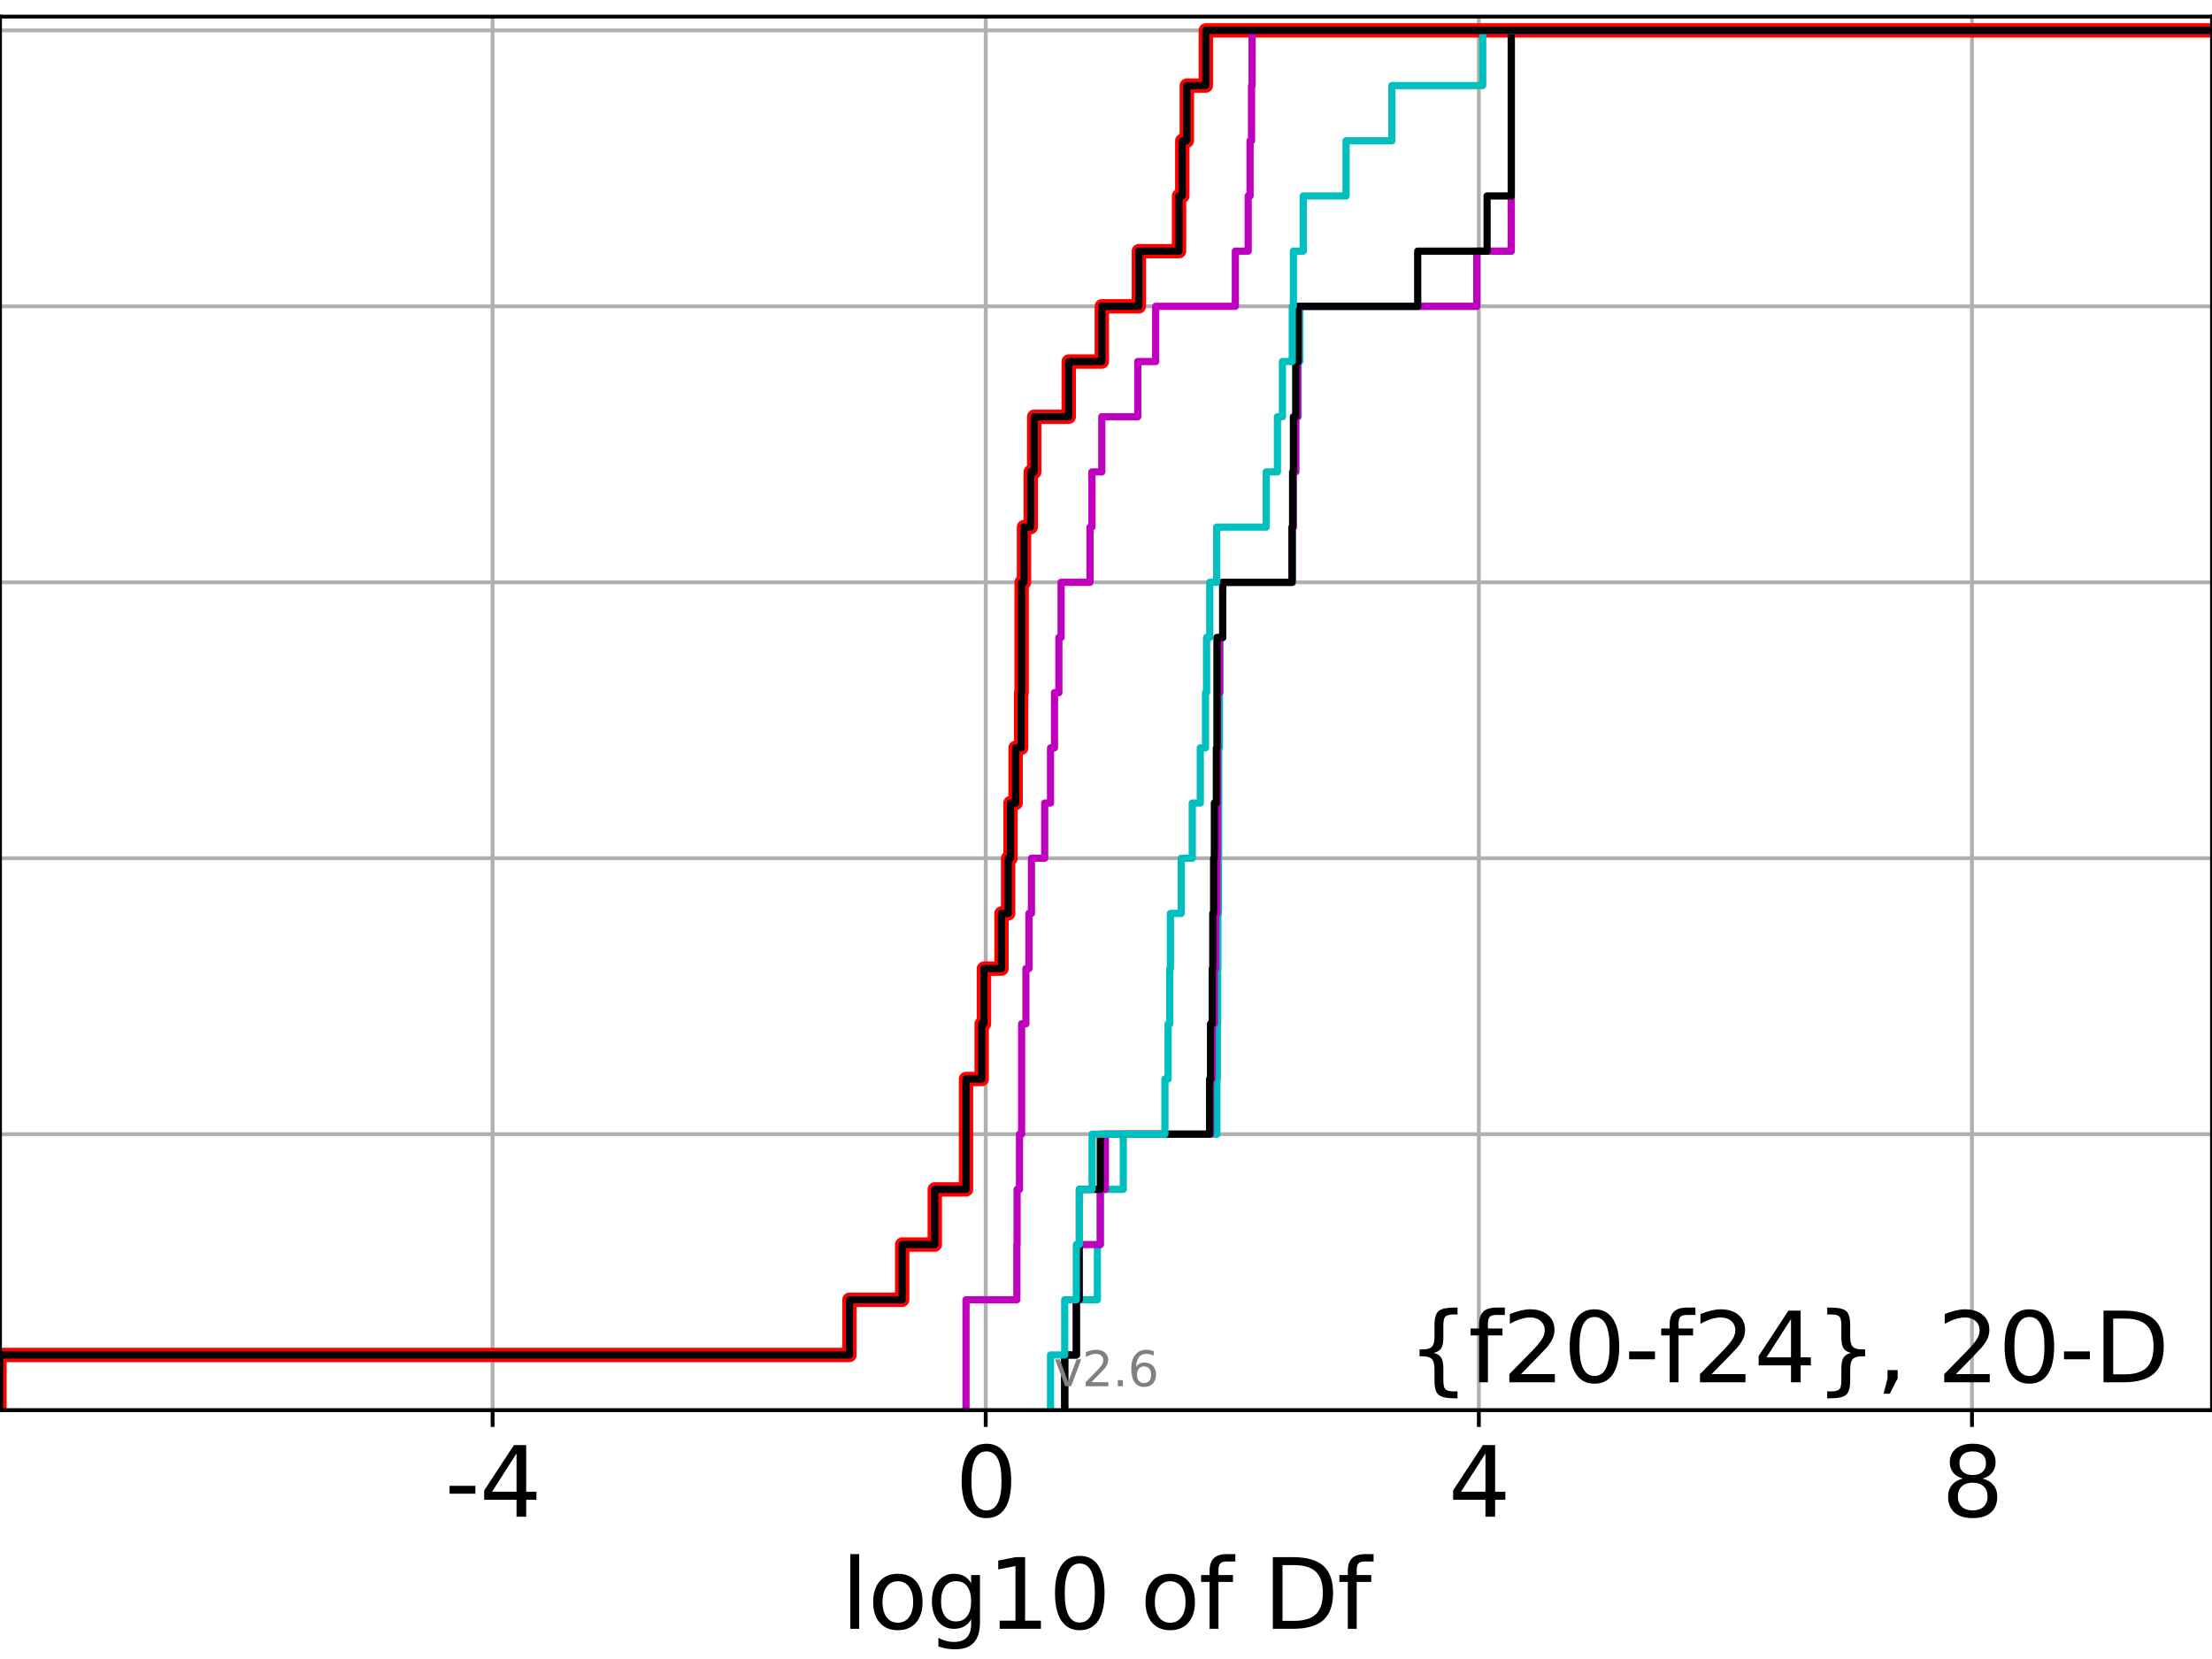<?xml version="1.0" encoding="utf-8" standalone="no"?>
<!DOCTYPE svg PUBLIC "-//W3C//DTD SVG 1.1//EN"
  "http://www.w3.org/Graphics/SVG/1.1/DTD/svg11.dtd">
<svg xmlns:xlink="http://www.w3.org/1999/xlink" width="460.8pt" height="345.6pt" viewBox="0 0 460.8 345.6" xmlns="http://www.w3.org/2000/svg" version="1.1">
 <defs>
  <style type="text/css">*{stroke-linejoin: round; stroke-linecap: butt}</style>
 </defs>
 <g id="figure_1">
  <g id="patch_1">
   <path d="M 0 345.6 
L 460.8 345.6 
L 460.8 0 
L 0 0 
z
" style="fill: #ffffff"/>
  </g>
  <g id="axes_1">
   <g id="patch_2">
    <path d="M 0 293.76 
L 460.8 293.76 
L 460.8 3.456 
L 0 3.456 
z
" style="fill: #ffffff"/>
   </g>
   <g id="matplotlib.axis_1">
    <g id="xtick_1">
     <g id="line2d_1">
      <path d="M 102.616 293.76 
L 102.616 3.456 
" clip-path="url(#pedaf4bb4dd)" style="fill: none; stroke: #b0b0b0; stroke-width: 0.8; stroke-linecap: square"/>
     </g>
     <g id="line2d_2">
      <defs>
       <path id="m9f6b35b968" d="M 0 0 
L 0 3.5 
" style="stroke: #000000; stroke-width: 0.8"/>
      </defs>
      <g>
       <use xlink:href="#m9f6b35b968" x="102.616" y="293.76" style="stroke: #000000; stroke-width: 0.8"/>
      </g>
     </g>
     <g id="text_1">
      <!-- -4 -->
      <g transform="translate(92.646 315.957)scale(0.2 -0.2)">
       <defs>
        <path id="DejaVuSans-2d" d="M 313 2009 
L 1997 2009 
L 1997 1497 
L 313 1497 
L 313 2009 
z
" transform="scale(0.016)"/>
        <path id="DejaVuSans-34" d="M 2419 4116 
L 825 1625 
L 2419 1625 
L 2419 4116 
z
M 2253 4666 
L 3047 4666 
L 3047 1625 
L 3713 1625 
L 3713 1100 
L 3047 1100 
L 3047 0 
L 2419 0 
L 2419 1100 
L 313 1100 
L 313 1709 
L 2253 4666 
z
" transform="scale(0.016)"/>
       </defs>
       <use xlink:href="#DejaVuSans-2d"/>
       <use xlink:href="#DejaVuSans-34" x="36.084"/>
      </g>
     </g>
    </g>
    <g id="xtick_2">
     <g id="line2d_3">
      <path d="M 205.344 293.76 
L 205.344 3.456 
" clip-path="url(#pedaf4bb4dd)" style="fill: none; stroke: #b0b0b0; stroke-width: 0.8; stroke-linecap: square"/>
     </g>
     <g id="line2d_4">
      <g>
       <use xlink:href="#m9f6b35b968" x="205.344" y="293.76" style="stroke: #000000; stroke-width: 0.8"/>
      </g>
     </g>
     <g id="text_2">
      <!-- 0 -->
      <g transform="translate(198.981 315.957)scale(0.2 -0.2)">
       <defs>
        <path id="DejaVuSans-30" d="M 2034 4250 
Q 1547 4250 1301 3770 
Q 1056 3291 1056 2328 
Q 1056 1369 1301 889 
Q 1547 409 2034 409 
Q 2525 409 2770 889 
Q 3016 1369 3016 2328 
Q 3016 3291 2770 3770 
Q 2525 4250 2034 4250 
z
M 2034 4750 
Q 2819 4750 3233 4129 
Q 3647 3509 3647 2328 
Q 3647 1150 3233 529 
Q 2819 -91 2034 -91 
Q 1250 -91 836 529 
Q 422 1150 422 2328 
Q 422 3509 836 4129 
Q 1250 4750 2034 4750 
z
" transform="scale(0.016)"/>
       </defs>
       <use xlink:href="#DejaVuSans-30"/>
      </g>
     </g>
    </g>
    <g id="xtick_3">
     <g id="line2d_5">
      <path d="M 308.071 293.76 
L 308.071 3.456 
" clip-path="url(#pedaf4bb4dd)" style="fill: none; stroke: #b0b0b0; stroke-width: 0.8; stroke-linecap: square"/>
     </g>
     <g id="line2d_6">
      <g>
       <use xlink:href="#m9f6b35b968" x="308.071" y="293.76" style="stroke: #000000; stroke-width: 0.8"/>
      </g>
     </g>
     <g id="text_3">
      <!-- 4 -->
      <g transform="translate(301.708 315.957)scale(0.2 -0.2)">
       <use xlink:href="#DejaVuSans-34"/>
      </g>
     </g>
    </g>
    <g id="xtick_4">
     <g id="line2d_7">
      <path d="M 410.798 293.76 
L 410.798 3.456 
" clip-path="url(#pedaf4bb4dd)" style="fill: none; stroke: #b0b0b0; stroke-width: 0.8; stroke-linecap: square"/>
     </g>
     <g id="line2d_8">
      <g>
       <use xlink:href="#m9f6b35b968" x="410.798" y="293.76" style="stroke: #000000; stroke-width: 0.8"/>
      </g>
     </g>
     <g id="text_4">
      <!-- 8 -->
      <g transform="translate(404.436 315.957)scale(0.2 -0.2)">
       <defs>
        <path id="DejaVuSans-38" d="M 2034 2216 
Q 1584 2216 1326 1975 
Q 1069 1734 1069 1313 
Q 1069 891 1326 650 
Q 1584 409 2034 409 
Q 2484 409 2743 651 
Q 3003 894 3003 1313 
Q 3003 1734 2745 1975 
Q 2488 2216 2034 2216 
z
M 1403 2484 
Q 997 2584 770 2862 
Q 544 3141 544 3541 
Q 544 4100 942 4425 
Q 1341 4750 2034 4750 
Q 2731 4750 3128 4425 
Q 3525 4100 3525 3541 
Q 3525 3141 3298 2862 
Q 3072 2584 2669 2484 
Q 3125 2378 3379 2068 
Q 3634 1759 3634 1313 
Q 3634 634 3220 271 
Q 2806 -91 2034 -91 
Q 1263 -91 848 271 
Q 434 634 434 1313 
Q 434 1759 690 2068 
Q 947 2378 1403 2484 
z
M 1172 3481 
Q 1172 3119 1398 2916 
Q 1625 2713 2034 2713 
Q 2441 2713 2670 2916 
Q 2900 3119 2900 3481 
Q 2900 3844 2670 4047 
Q 2441 4250 2034 4250 
Q 1625 4250 1398 4047 
Q 1172 3844 1172 3481 
z
" transform="scale(0.016)"/>
       </defs>
       <use xlink:href="#DejaVuSans-38"/>
      </g>
     </g>
    </g>
    <g id="text_5">
     <!-- log10 of Df -->
     <g transform="translate(175.214 339.313)scale(0.2 -0.2)">
      <defs>
       <path id="DejaVuSans-6c" d="M 603 4863 
L 1178 4863 
L 1178 0 
L 603 0 
L 603 4863 
z
" transform="scale(0.016)"/>
       <path id="DejaVuSans-6f" d="M 1959 3097 
Q 1497 3097 1228 2736 
Q 959 2375 959 1747 
Q 959 1119 1226 758 
Q 1494 397 1959 397 
Q 2419 397 2687 759 
Q 2956 1122 2956 1747 
Q 2956 2369 2687 2733 
Q 2419 3097 1959 3097 
z
M 1959 3584 
Q 2709 3584 3137 3096 
Q 3566 2609 3566 1747 
Q 3566 888 3137 398 
Q 2709 -91 1959 -91 
Q 1206 -91 779 398 
Q 353 888 353 1747 
Q 353 2609 779 3096 
Q 1206 3584 1959 3584 
z
" transform="scale(0.016)"/>
       <path id="DejaVuSans-67" d="M 2906 1791 
Q 2906 2416 2648 2759 
Q 2391 3103 1925 3103 
Q 1463 3103 1205 2759 
Q 947 2416 947 1791 
Q 947 1169 1205 825 
Q 1463 481 1925 481 
Q 2391 481 2648 825 
Q 2906 1169 2906 1791 
z
M 3481 434 
Q 3481 -459 3084 -895 
Q 2688 -1331 1869 -1331 
Q 1566 -1331 1297 -1286 
Q 1028 -1241 775 -1147 
L 775 -588 
Q 1028 -725 1275 -790 
Q 1522 -856 1778 -856 
Q 2344 -856 2625 -561 
Q 2906 -266 2906 331 
L 2906 616 
Q 2728 306 2450 153 
Q 2172 0 1784 0 
Q 1141 0 747 490 
Q 353 981 353 1791 
Q 353 2603 747 3093 
Q 1141 3584 1784 3584 
Q 2172 3584 2450 3431 
Q 2728 3278 2906 2969 
L 2906 3500 
L 3481 3500 
L 3481 434 
z
" transform="scale(0.016)"/>
       <path id="DejaVuSans-31" d="M 794 531 
L 1825 531 
L 1825 4091 
L 703 3866 
L 703 4441 
L 1819 4666 
L 2450 4666 
L 2450 531 
L 3481 531 
L 3481 0 
L 794 0 
L 794 531 
z
" transform="scale(0.016)"/>
       <path id="DejaVuSans-20" transform="scale(0.016)"/>
       <path id="DejaVuSans-66" d="M 2375 4863 
L 2375 4384 
L 1825 4384 
Q 1516 4384 1395 4259 
Q 1275 4134 1275 3809 
L 1275 3500 
L 2222 3500 
L 2222 3053 
L 1275 3053 
L 1275 0 
L 697 0 
L 697 3053 
L 147 3053 
L 147 3500 
L 697 3500 
L 697 3744 
Q 697 4328 969 4595 
Q 1241 4863 1831 4863 
L 2375 4863 
z
" transform="scale(0.016)"/>
       <path id="DejaVuSans-44" d="M 1259 4147 
L 1259 519 
L 2022 519 
Q 2988 519 3436 956 
Q 3884 1394 3884 2338 
Q 3884 3275 3436 3711 
Q 2988 4147 2022 4147 
L 1259 4147 
z
M 628 4666 
L 1925 4666 
Q 3281 4666 3915 4102 
Q 4550 3538 4550 2338 
Q 4550 1131 3912 565 
Q 3275 0 1925 0 
L 628 0 
L 628 4666 
z
" transform="scale(0.016)"/>
      </defs>
      <use xlink:href="#DejaVuSans-6c"/>
      <use xlink:href="#DejaVuSans-6f" x="27.783"/>
      <use xlink:href="#DejaVuSans-67" x="88.965"/>
      <use xlink:href="#DejaVuSans-31" x="152.441"/>
      <use xlink:href="#DejaVuSans-30" x="216.064"/>
      <use xlink:href="#DejaVuSans-20" x="279.688"/>
      <use xlink:href="#DejaVuSans-6f" x="311.475"/>
      <use xlink:href="#DejaVuSans-66" x="372.656"/>
      <use xlink:href="#DejaVuSans-20" x="407.861"/>
      <use xlink:href="#DejaVuSans-44" x="439.648"/>
      <use xlink:href="#DejaVuSans-66" x="516.65"/>
     </g>
    </g>
   </g>
   <g id="matplotlib.axis_2">
    <g id="ytick_1">
     <g id="line2d_9">
      <path d="M 0 293.76 
L 460.8 293.76 
" clip-path="url(#pedaf4bb4dd)" style="fill: none; stroke: #b0b0b0; stroke-width: 0.8; stroke-linecap: square"/>
     </g>
     <g id="line2d_10">
      <defs>
       <path id="m82caf2946a" d="M 0 0 
L -3.5 0 
" style="stroke: #000000; stroke-width: 0.8"/>
      </defs>
      <g>
       <use xlink:href="#m82caf2946a" x="0" y="293.76" style="stroke: #000000; stroke-width: 0.8"/>
      </g>
     </g>
    </g>
    <g id="ytick_2">
     <g id="line2d_11">
      <path d="M 0 236.274 
L 460.8 236.274 
" clip-path="url(#pedaf4bb4dd)" style="fill: none; stroke: #b0b0b0; stroke-width: 0.8; stroke-linecap: square"/>
     </g>
     <g id="line2d_12">
      <g>
       <use xlink:href="#m82caf2946a" x="0" y="236.274" style="stroke: #000000; stroke-width: 0.8"/>
      </g>
     </g>
    </g>
    <g id="ytick_3">
     <g id="line2d_13">
      <path d="M 0 178.788 
L 460.8 178.788 
" clip-path="url(#pedaf4bb4dd)" style="fill: none; stroke: #b0b0b0; stroke-width: 0.8; stroke-linecap: square"/>
     </g>
     <g id="line2d_14">
      <g>
       <use xlink:href="#m82caf2946a" x="0" y="178.788" style="stroke: #000000; stroke-width: 0.8"/>
      </g>
     </g>
    </g>
    <g id="ytick_4">
     <g id="line2d_15">
      <path d="M 0 121.302 
L 460.8 121.302 
" clip-path="url(#pedaf4bb4dd)" style="fill: none; stroke: #b0b0b0; stroke-width: 0.8; stroke-linecap: square"/>
     </g>
     <g id="line2d_16">
      <g>
       <use xlink:href="#m82caf2946a" x="0" y="121.302" style="stroke: #000000; stroke-width: 0.8"/>
      </g>
     </g>
    </g>
    <g id="ytick_5">
     <g id="line2d_17">
      <path d="M 0 63.816 
L 460.8 63.816 
" clip-path="url(#pedaf4bb4dd)" style="fill: none; stroke: #b0b0b0; stroke-width: 0.8; stroke-linecap: square"/>
     </g>
     <g id="line2d_18">
      <g>
       <use xlink:href="#m82caf2946a" x="0" y="63.816" style="stroke: #000000; stroke-width: 0.8"/>
      </g>
     </g>
    </g>
    <g id="ytick_6">
     <g id="line2d_19">
      <path d="M 0 6.33 
L 460.8 6.33 
" clip-path="url(#pedaf4bb4dd)" style="fill: none; stroke: #b0b0b0; stroke-width: 0.8; stroke-linecap: square"/>
     </g>
     <g id="line2d_20">
      <g>
       <use xlink:href="#m82caf2946a" x="0" y="6.33" style="stroke: #000000; stroke-width: 0.8"/>
      </g>
     </g>
    </g>
   </g>
   <g id="line2d_21">
    <path d="M -0.111 293.76 
L -0.111 282.263 
L 176.957 282.263 
L 176.957 270.766 
L 187.94 270.766 
L 187.94 259.268 
L 194.729 259.268 
L 194.729 247.771 
L 201.235 247.771 
L 201.235 236.274 
L 201.235 236.274 
L 201.235 224.777 
L 204.502 224.777 
L 204.502 213.28 
L 204.973 213.28 
L 204.973 201.782 
L 208.628 201.782 
L 208.628 190.285 
L 210.014 190.285 
L 210.014 178.788 
L 210.51 178.788 
L 210.51 167.291 
L 211.567 167.291 
L 211.567 155.794 
L 212.722 155.794 
L 212.722 144.297 
L 212.821 144.297 
L 212.821 132.799 
L 212.821 132.799 
L 212.821 121.302 
L 213.316 121.302 
L 213.316 109.805 
L 214.722 109.805 
L 214.722 98.308 
L 215.442 98.308 
L 215.442 86.811 
L 222.637 86.811 
L 222.637 75.313 
L 229.527 75.313 
L 229.527 63.816 
L 237.241 63.816 
L 237.241 52.319 
L 245.615 52.319 
L 245.615 40.822 
L 246.293 40.822 
L 246.293 29.325 
L 247.237 29.325 
L 247.237 17.827 
L 251.198 17.827 
L 251.198 6.33 
L 251.198 6.33 
L 251.198 6.33 
L 460.8 6.33 
" clip-path="url(#pedaf4bb4dd)" style="fill: none; stroke: #ff0000; stroke-width: 3; stroke-linecap: square"/>
   </g>
   <g id="line2d_22">
    <path d="M 221.797 293.76 
L 221.797 282.263 
L 224.228 282.263 
L 224.228 270.766 
L 228.606 270.766 
L 228.606 259.268 
L 229.211 259.268 
L 229.211 247.771 
L 234.006 247.771 
L 234.006 236.274 
L 253.509 236.274 
L 253.509 224.777 
L 253.592 224.777 
L 253.592 213.28 
L 253.666 213.28 
L 253.666 201.782 
L 253.712 201.782 
L 253.712 190.285 
L 253.814 190.285 
L 253.814 178.788 
L 253.871 178.788 
L 253.871 167.291 
L 253.882 167.291 
L 253.882 155.794 
L 254.045 155.794 
L 254.045 144.297 
L 254.147 144.297 
L 254.147 132.799 
L 254.72 132.799 
L 254.72 121.302 
L 269.263 121.302 
L 269.263 109.805 
L 269.438 109.805 
L 269.438 98.308 
L 269.926 98.308 
L 269.926 86.811 
L 270.43 86.811 
L 270.43 75.313 
L 270.779 75.313 
L 270.779 63.816 
L 307.644 63.816 
L 307.644 52.319 
L 314.823 52.319 
L 314.823 40.822 
L 314.823 40.822 
L 314.823 29.325 
L 314.823 29.325 
L 314.823 17.827 
L 314.823 17.827 
L 314.823 6.33 
L 314.823 6.33 
L 314.823 6.33 
L 460.8 6.33 
" clip-path="url(#pedaf4bb4dd)" style="fill: none; stroke: #00bfbf; stroke-width: 1.5; stroke-linecap: square"/>
   </g>
   <g id="line2d_23">
    <path d="M 221.797 293.76 
L 221.797 282.263 
L 224.228 282.263 
L 224.228 270.766 
L 224.805 270.766 
L 224.805 259.268 
L 229.211 259.268 
L 229.211 247.771 
L 230.274 247.771 
L 230.274 236.274 
L 252.175 236.274 
L 252.175 224.777 
L 252.542 224.777 
L 252.542 213.28 
L 252.976 213.28 
L 252.976 201.782 
L 253.235 201.782 
L 253.235 190.285 
L 253.509 190.285 
L 253.509 178.788 
L 253.592 178.788 
L 253.592 167.291 
L 253.644 167.291 
L 253.644 155.794 
L 253.67 155.794 
L 253.67 144.297 
L 254.045 144.297 
L 254.045 132.799 
L 254.72 132.799 
L 254.72 121.302 
L 269.158 121.302 
L 269.158 109.805 
L 269.438 109.805 
L 269.438 98.308 
L 269.926 98.308 
L 269.926 86.811 
L 270.331 86.811 
L 270.331 75.313 
L 270.43 75.313 
L 270.43 63.816 
L 307.644 63.816 
L 307.644 52.319 
L 314.823 52.319 
L 314.823 40.822 
L 314.823 40.822 
L 314.823 29.325 
L 314.823 29.325 
L 314.823 17.827 
L 314.823 17.827 
L 314.823 6.33 
L 314.823 6.33 
L 314.823 6.33 
L 460.8 6.33 
" clip-path="url(#pedaf4bb4dd)" style="fill: none; stroke: #bf00bf; stroke-width: 1.5; stroke-linecap: square"/>
   </g>
   <g id="line2d_24">
    <path d="M 221.797 293.76 
L 221.797 282.263 
L 224.228 282.263 
L 224.228 270.766 
L 224.805 270.766 
L 224.805 259.268 
L 224.856 259.268 
L 224.856 247.771 
L 229.211 247.771 
L 229.211 236.274 
L 251.982 236.274 
L 251.982 224.777 
L 252.175 224.777 
L 252.175 213.28 
L 252.542 213.28 
L 252.542 201.782 
L 252.646 201.782 
L 252.646 190.285 
L 252.823 190.285 
L 252.823 178.788 
L 252.976 178.788 
L 252.976 167.291 
L 253.392 167.291 
L 253.392 155.794 
L 253.509 155.794 
L 253.509 144.297 
L 253.513 144.297 
L 253.513 132.799 
L 254.72 132.799 
L 254.72 121.302 
L 269.158 121.302 
L 269.158 109.805 
L 269.274 109.805 
L 269.274 98.308 
L 269.438 98.308 
L 269.438 86.811 
L 269.926 86.811 
L 269.926 75.313 
L 270.43 75.313 
L 270.43 63.816 
L 295.334 63.816 
L 295.334 52.319 
L 309.789 52.319 
L 309.789 40.822 
L 314.823 40.822 
L 314.823 29.325 
L 314.823 29.325 
L 314.823 17.827 
L 314.823 17.827 
L 314.823 6.33 
L 314.823 6.33 
L 314.823 6.33 
L 460.8 6.33 
" clip-path="url(#pedaf4bb4dd)" style="fill: none; stroke: #000000; stroke-width: 1.5; stroke-linecap: square"/>
   </g>
   <g id="line2d_25">
    <path d="M 218.842 293.76 
L 218.842 282.263 
L 221.797 282.263 
L 221.797 270.766 
L 224.228 270.766 
L 224.228 259.268 
L 224.856 259.268 
L 224.856 247.771 
L 227.507 247.771 
L 227.507 236.274 
L 242.675 236.274 
L 242.675 224.777 
L 243.334 224.777 
L 243.334 213.28 
L 243.675 213.28 
L 243.675 201.782 
L 243.822 201.782 
L 243.822 190.285 
L 246.071 190.285 
L 246.071 178.788 
L 248.369 178.788 
L 248.369 167.291 
L 250.043 167.291 
L 250.043 155.794 
L 251.126 155.794 
L 251.126 144.297 
L 251.35 144.297 
L 251.35 132.799 
L 252.014 132.799 
L 252.014 121.302 
L 253.459 121.302 
L 253.459 109.805 
L 263.784 109.805 
L 263.784 98.308 
L 266.109 98.308 
L 266.109 86.811 
L 267.154 86.811 
L 267.154 75.313 
L 269.203 75.313 
L 269.203 63.816 
L 269.438 63.816 
L 269.438 52.319 
L 271.492 52.319 
L 271.492 40.822 
L 280.415 40.822 
L 280.415 29.325 
L 289.952 29.325 
L 289.952 17.827 
L 308.876 17.827 
L 308.876 6.33 
L 308.876 6.33 
L 308.876 6.33 
L 460.8 6.33 
" clip-path="url(#pedaf4bb4dd)" style="fill: none; stroke: #00bfbf; stroke-width: 1.5; stroke-linecap: square"/>
   </g>
   <g id="line2d_26">
    <path d="M 201.235 293.76 
L 201.235 282.263 
L 201.235 282.263 
L 201.235 270.766 
L 211.825 270.766 
L 211.825 259.268 
L 211.881 259.268 
L 211.881 247.771 
L 212.378 247.771 
L 212.378 236.274 
L 212.821 236.274 
L 212.821 224.777 
L 212.821 224.777 
L 212.821 213.28 
L 213.717 213.28 
L 213.717 201.782 
L 214.344 201.782 
L 214.344 190.285 
L 214.87 190.285 
L 214.87 178.788 
L 217.629 178.788 
L 217.629 167.291 
L 218.842 167.291 
L 218.842 155.794 
L 219.671 155.794 
L 219.671 144.297 
L 220.581 144.297 
L 220.581 132.799 
L 221.046 132.799 
L 221.046 121.302 
L 227.065 121.302 
L 227.065 109.805 
L 227.472 109.805 
L 227.472 98.308 
L 229.527 98.308 
L 229.527 86.811 
L 237.017 86.811 
L 237.017 75.313 
L 240.748 75.313 
L 240.748 63.816 
L 257.34 63.816 
L 257.34 52.319 
L 260.018 52.319 
L 260.018 40.822 
L 260.409 40.822 
L 260.409 29.325 
L 260.722 29.325 
L 260.722 17.827 
L 260.83 17.827 
L 260.83 6.33 
L 260.83 6.33 
L 260.83 6.33 
L 460.8 6.33 
" clip-path="url(#pedaf4bb4dd)" style="fill: none; stroke: #bf00bf; stroke-width: 1.5; stroke-linecap: square"/>
   </g>
   <g id="line2d_27">
    <path d="M -0.111 293.76 
L -0.111 282.263 
L 176.957 282.263 
L 176.957 270.766 
L 187.94 270.766 
L 187.94 259.268 
L 194.729 259.268 
L 194.729 247.771 
L 201.235 247.771 
L 201.235 236.274 
L 201.235 236.274 
L 201.235 224.777 
L 204.502 224.777 
L 204.502 213.28 
L 204.973 213.28 
L 204.973 201.782 
L 208.628 201.782 
L 208.628 190.285 
L 210.014 190.285 
L 210.014 178.788 
L 210.51 178.788 
L 210.51 167.291 
L 211.567 167.291 
L 211.567 155.794 
L 212.722 155.794 
L 212.722 144.297 
L 212.821 144.297 
L 212.821 132.799 
L 212.821 132.799 
L 212.821 121.302 
L 213.316 121.302 
L 213.316 109.805 
L 214.722 109.805 
L 214.722 98.308 
L 215.442 98.308 
L 215.442 86.811 
L 222.637 86.811 
L 222.637 75.313 
L 229.527 75.313 
L 229.527 63.816 
L 237.241 63.816 
L 237.241 52.319 
L 245.615 52.319 
L 245.615 40.822 
L 246.293 40.822 
L 246.293 29.325 
L 247.237 29.325 
L 247.237 17.827 
L 251.198 17.827 
L 251.198 6.33 
L 251.198 6.33 
L 251.198 6.33 
L 460.8 6.33 
" clip-path="url(#pedaf4bb4dd)" style="fill: none; stroke: #000000; stroke-width: 1.5; stroke-linecap: square"/>
   </g>
   <g id="patch_3">
    <path d="M 0 293.76 
L 0 3.456 
" style="fill: none; stroke: #000000; stroke-width: 0.8; stroke-linejoin: miter; stroke-linecap: square"/>
   </g>
   <g id="patch_4">
    <path d="M 460.8 293.76 
L 460.8 3.456 
" style="fill: none; stroke: #000000; stroke-width: 0.8; stroke-linejoin: miter; stroke-linecap: square"/>
   </g>
   <g id="patch_5">
    <path d="M -0 293.76 
L 460.8 293.76 
" style="fill: none; stroke: #000000; stroke-width: 0.8; stroke-linejoin: miter; stroke-linecap: square"/>
   </g>
   <g id="patch_6">
    <path d="M -0 3.456 
L 460.8 3.456 
" style="fill: none; stroke: #000000; stroke-width: 0.8; stroke-linejoin: miter; stroke-linecap: square"/>
   </g>
   <g id="text_6">
    <!-- {f20-f24}, 20-D -->
    <g transform="translate(293.159 287.954)scale(0.2 -0.2)">
     <defs>
      <path id="DejaVuSans-7b" d="M 3272 -594 
L 3272 -1044 
L 3078 -1044 
Q 2300 -1044 2036 -812 
Q 1772 -581 1772 109 
L 1772 856 
Q 1772 1328 1603 1509 
Q 1434 1691 991 1691 
L 800 1691 
L 800 2138 
L 991 2138 
Q 1438 2138 1605 2317 
Q 1772 2497 1772 2963 
L 1772 3713 
Q 1772 4403 2036 4633 
Q 2300 4863 3078 4863 
L 3272 4863 
L 3272 4416 
L 3059 4416 
Q 2619 4416 2484 4278 
Q 2350 4141 2350 3700 
L 2350 2925 
Q 2350 2434 2208 2212 
Q 2066 1991 1722 1913 
Q 2069 1828 2209 1606 
Q 2350 1384 2350 897 
L 2350 122 
Q 2350 -319 2484 -456 
Q 2619 -594 3059 -594 
L 3272 -594 
z
" transform="scale(0.016)"/>
      <path id="DejaVuSans-32" d="M 1228 531 
L 3431 531 
L 3431 0 
L 469 0 
L 469 531 
Q 828 903 1448 1529 
Q 2069 2156 2228 2338 
Q 2531 2678 2651 2914 
Q 2772 3150 2772 3378 
Q 2772 3750 2511 3984 
Q 2250 4219 1831 4219 
Q 1534 4219 1204 4116 
Q 875 4013 500 3803 
L 500 4441 
Q 881 4594 1212 4672 
Q 1544 4750 1819 4750 
Q 2544 4750 2975 4387 
Q 3406 4025 3406 3419 
Q 3406 3131 3298 2873 
Q 3191 2616 2906 2266 
Q 2828 2175 2409 1742 
Q 1991 1309 1228 531 
z
" transform="scale(0.016)"/>
      <path id="DejaVuSans-7d" d="M 800 -594 
L 1019 -594 
Q 1456 -594 1589 -459 
Q 1722 -325 1722 122 
L 1722 897 
Q 1722 1384 1862 1606 
Q 2003 1828 2350 1913 
Q 2003 1991 1862 2212 
Q 1722 2434 1722 2925 
L 1722 3700 
Q 1722 4144 1589 4280 
Q 1456 4416 1019 4416 
L 800 4416 
L 800 4863 
L 997 4863 
Q 1775 4863 2036 4633 
Q 2297 4403 2297 3713 
L 2297 2963 
Q 2297 2497 2465 2317 
Q 2634 2138 3078 2138 
L 3272 2138 
L 3272 1691 
L 3078 1691 
Q 2634 1691 2465 1509 
Q 2297 1328 2297 856 
L 2297 109 
Q 2297 -581 2036 -812 
Q 1775 -1044 997 -1044 
L 800 -1044 
L 800 -594 
z
" transform="scale(0.016)"/>
      <path id="DejaVuSans-2c" d="M 750 794 
L 1409 794 
L 1409 256 
L 897 -744 
L 494 -744 
L 750 256 
L 750 794 
z
" transform="scale(0.016)"/>
     </defs>
     <use xlink:href="#DejaVuSans-7b"/>
     <use xlink:href="#DejaVuSans-66" x="63.623"/>
     <use xlink:href="#DejaVuSans-32" x="98.828"/>
     <use xlink:href="#DejaVuSans-30" x="162.451"/>
     <use xlink:href="#DejaVuSans-2d" x="226.074"/>
     <use xlink:href="#DejaVuSans-66" x="262.158"/>
     <use xlink:href="#DejaVuSans-32" x="297.363"/>
     <use xlink:href="#DejaVuSans-34" x="360.986"/>
     <use xlink:href="#DejaVuSans-7d" x="424.609"/>
     <use xlink:href="#DejaVuSans-2c" x="488.232"/>
     <use xlink:href="#DejaVuSans-20" x="520.02"/>
     <use xlink:href="#DejaVuSans-32" x="551.807"/>
     <use xlink:href="#DejaVuSans-30" x="615.43"/>
     <use xlink:href="#DejaVuSans-2d" x="679.053"/>
     <use xlink:href="#DejaVuSans-44" x="715.137"/>
    </g>
   </g>
   <g id="text_7">
    <!-- v2.6 -->
    <g style="fill: #808080" transform="translate(219.489 288.777)scale(0.1 -0.1)">
     <defs>
      <path id="DejaVuSans-76" d="M 191 3500 
L 800 3500 
L 1894 563 
L 2988 3500 
L 3597 3500 
L 2284 0 
L 1503 0 
L 191 3500 
z
" transform="scale(0.016)"/>
      <path id="DejaVuSans-2e" d="M 684 794 
L 1344 794 
L 1344 0 
L 684 0 
L 684 794 
z
" transform="scale(0.016)"/>
      <path id="DejaVuSans-36" d="M 2113 2584 
Q 1688 2584 1439 2293 
Q 1191 2003 1191 1497 
Q 1191 994 1439 701 
Q 1688 409 2113 409 
Q 2538 409 2786 701 
Q 3034 994 3034 1497 
Q 3034 2003 2786 2293 
Q 2538 2584 2113 2584 
z
M 3366 4563 
L 3366 3988 
Q 3128 4100 2886 4159 
Q 2644 4219 2406 4219 
Q 1781 4219 1451 3797 
Q 1122 3375 1075 2522 
Q 1259 2794 1537 2939 
Q 1816 3084 2150 3084 
Q 2853 3084 3261 2657 
Q 3669 2231 3669 1497 
Q 3669 778 3244 343 
Q 2819 -91 2113 -91 
Q 1303 -91 875 529 
Q 447 1150 447 2328 
Q 447 3434 972 4092 
Q 1497 4750 2381 4750 
Q 2619 4750 2861 4703 
Q 3103 4656 3366 4563 
z
" transform="scale(0.016)"/>
     </defs>
     <use xlink:href="#DejaVuSans-76"/>
     <use xlink:href="#DejaVuSans-32" x="59.18"/>
     <use xlink:href="#DejaVuSans-2e" x="122.803"/>
     <use xlink:href="#DejaVuSans-36" x="154.59"/>
    </g>
   </g>
  </g>
 </g>
 <defs>
  <clipPath id="pedaf4bb4dd">
   <rect x="0" y="3.456" width="460.8" height="290.304"/>
  </clipPath>
 </defs>
</svg>
